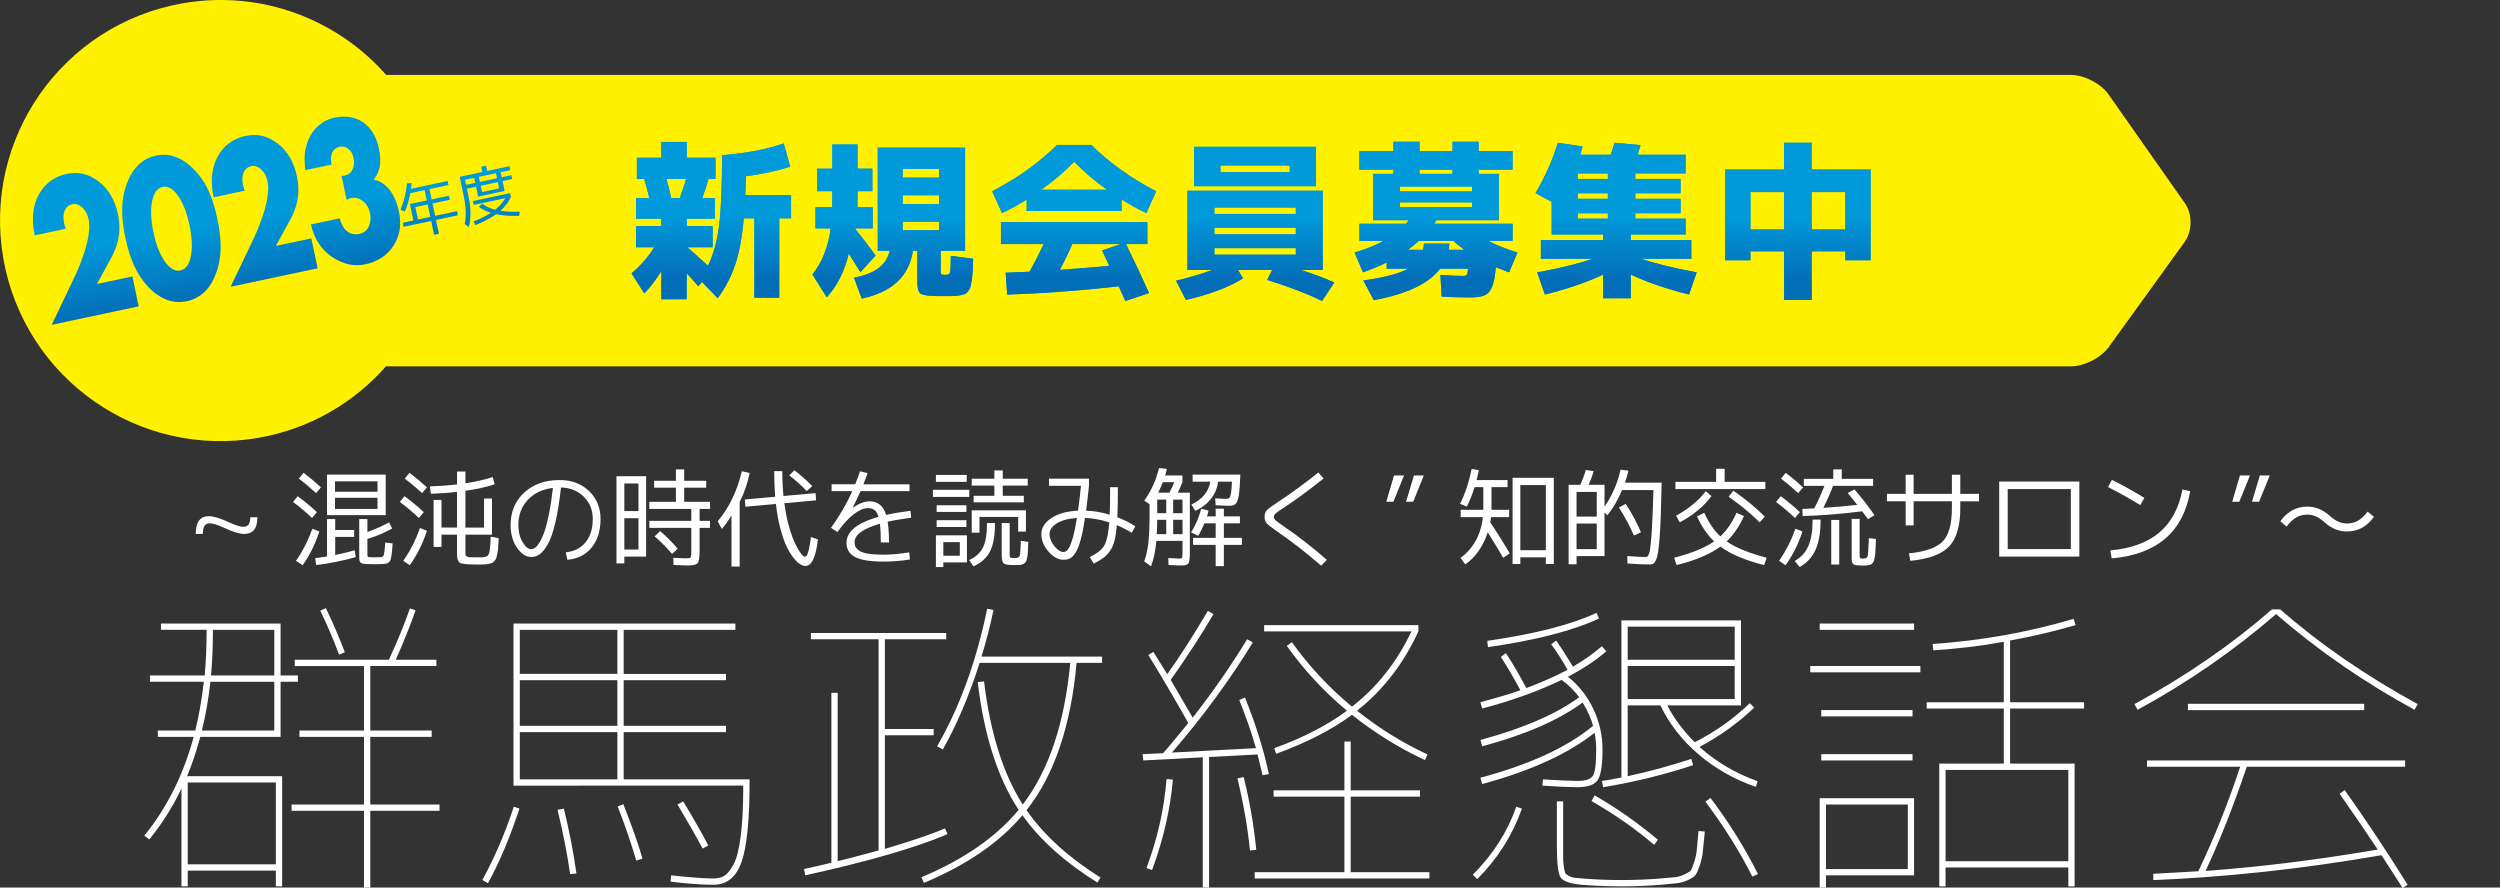 <?xml version="1.0" encoding="utf-8"?>
<!-- Generator: Adobe Illustrator 15.1.0, SVG Export Plug-In . SVG Version: 6.00 Build 0)  -->
<!DOCTYPE svg PUBLIC "-//W3C//DTD SVG 1.1//EN" "http://www.w3.org/Graphics/SVG/1.1/DTD/svg11.dtd">
<svg version="1.1" id="レイヤー_1" xmlns="http://www.w3.org/2000/svg" xmlns:xlink="http://www.w3.org/1999/xlink" x="0px"
	 y="0px" width="600px" height="213px" viewBox="0 0 600 213" enable-background="new 0 0 600 213" xml:space="preserve">
<rect x="0" y="0" width="600" height="213" fill="#333333" stroke="none"/>
<path fill="#FFF100" d="M524.401,48.799L506.02,22.625c-1.791-2.552-5.809-4.64-8.928-4.64H92.689
	C80.893,4.594,62.605-2.513,43.745,0.813C14.959,5.89-4.263,33.34,0.812,62.128c5.076,28.786,32.528,48.011,61.314,42.934
	c12.306-2.17,22.854-8.438,30.514-17.143h404.452c3.119,0,7.164-2.068,8.987-4.597l18.261-25.288
	C526.166,55.507,526.194,51.351,524.401,48.799z"/>
<g>
	<g>
		<g>
			<path fill="#FFFFFF" d="M45.056,208.948v3.776h-1.511v-23.492c-2.016,4.281-4.583,8.359-7.705,12.236l-1.208-0.906
				c5.438-6.696,9.392-14.604,11.859-23.72H37.88v-1.511h8.989c0.905-3.675,1.586-7.578,2.04-11.708H35.991v-1.511h13.144
				c0.302-3.475,0.453-7.127,0.453-10.953H38.635v-1.512H67.34v12.465h4.155v1.511H67.34v13.219H48.077
				c-1.009,3.677-2.065,6.825-3.173,9.442h22.812v26.438h-1.511v-3.775L45.056,208.948L45.056,208.948z M66.207,207.438v-19.641
				H45.056v19.641H66.207z M48.455,175.333h17.374v-11.708H50.495C50.041,167.755,49.361,171.658,48.455,175.333z M65.829,151.161
				h-14.73c0,3.827-0.15,7.479-0.453,10.953h15.184V151.161z M105.486,193.085v1.511H88.868v18.885h-1.512v-18.885H69.983v-1.511
				h17.374v-16.241H71.872v-1.511h15.484v-15.485H70.739v-1.511h22.587c2.014-4.33,3.701-8.435,5.061-12.312l1.36,0.453
				c-1.36,3.828-2.946,7.779-4.76,11.858h9.744v1.511H88.868v15.485h14.729v1.511H88.868v16.241H105.486z M76.857,146.553
				l1.36-0.604c1.812,3.826,3.324,7.353,4.532,10.574l-1.36,0.604C79.929,153.251,78.418,149.727,76.857,146.553z"/>
			<path fill="#FFFFFF" d="M115.76,211.214c2.971-5.438,5.488-11.305,7.554-17.601l1.36,0.453
				c-2.266,6.85-4.785,12.816-7.554,17.902L115.76,211.214z M123.238,188.553V149.65h53.256v1.511h-26.816v10.575h24.55v1.511
				h-24.55V174.2h24.55v1.511h-24.55v11.331h30.216v0.755c0,9.064-0.642,15.423-1.926,19.074c-1.284,3.65-3.539,5.477-6.761,5.477
				c-2.821,0-6.245-0.253-10.273-0.756l0.151-1.511c4.632,0.503,8.007,0.756,10.122,0.756c1.058,0,1.938-0.215,2.644-0.644
				c0.705-0.428,1.437-1.334,2.191-2.719s1.333-3.664,1.736-6.836c0.402-3.174,0.604-7.201,0.604-12.087L123.238,188.553
				L123.238,188.553z M148.166,161.736v-10.575h-23.417v10.575H148.166z M148.166,163.247h-23.417V174.2h23.417V163.247z
				 M148.166,175.711h-23.417v11.331h23.417V175.711z M133.813,194.369l1.512-0.303c1.309,5.339,2.315,10.525,3.021,15.562
				l-1.511,0.151C136.129,204.895,135.123,199.758,133.813,194.369z M148.241,193.538l1.359-0.528
				c2.064,5.237,3.601,9.594,4.608,13.067l-1.512,0.454C151.438,202.251,149.953,197.919,148.241,193.538z M162.594,193.085
				l1.359-0.756c2.366,3.879,4.381,7.403,6.043,10.576l-1.36,0.755C166.874,200.389,164.86,196.861,162.594,193.085z"/>
			<path fill="#FFFFFF" d="M227.104,153.427h-14.729v21.529h11.708v1.511h-11.708v27.27c6.294-1.862,11.104-3.5,14.428-4.909
				l0.604,1.358c-7.504,3.225-18.885,6.522-34.144,9.896l-0.302-1.512c0.453-0.102,1.46-0.327,3.021-0.68
				c1.562-0.354,2.744-0.629,3.55-0.83V166.27h1.512v40.412c1.511-0.352,4.784-1.207,9.819-2.567v-50.688h-16.24v-1.511h32.48v1.511
				H227.104z M234.657,163.7l1.511-0.15c1.511,12.388,4.607,22.233,9.292,29.535c6.244-8.158,10.046-19.489,11.406-33.992H235.11
				c-2.519,7.906-5.464,14.831-8.838,20.772l-1.358-0.756c5.438-9.467,9.441-20.471,12.01-33.01l1.511,0.303
				c-0.706,3.475-1.662,7.201-2.87,11.18h28.932v1.511h-6.119c-1.36,15.158-5.363,26.942-12.011,35.353
				c4.129,5.943,10.047,11.33,17.751,16.166l-0.756,1.207c-7.855-4.935-13.85-10.321-17.978-16.164
				c-5.439,6.496-13.321,11.908-23.645,16.24l-0.604-1.359c10.123-4.23,17.903-9.618,23.342-16.165
				C239.441,186.715,236.168,176.492,234.657,163.7z"/>
			<path fill="#FFFFFF" d="M297.43,168.006l1.36-0.604c2.517,6.193,4.431,12.312,5.74,18.355l-1.511,0.303
				c-0.653-2.668-1.058-4.33-1.209-4.985l-11.632,0.604v31.801h-1.511v-31.727l-14.277,0.756l-0.151-1.511l4.91-0.228
				c1.007-1.106,3.021-3.523,6.043-7.252c-3.676-6.496-6.874-11.936-9.593-16.315l1.208-0.755c0.201,0.353,0.529,0.881,0.982,1.586
				c0.454,0.706,0.869,1.373,1.247,2.002c0.378,0.63,0.742,1.222,1.095,1.773c2.871-3.978,6.119-9.037,9.745-15.183l1.359,0.755
				c-2.972,5.087-6.396,10.35-10.272,15.788c3.122,5.338,4.884,8.358,5.288,9.063c4.732-6.043,9.089-12.312,13.067-18.81
				l1.359,0.757c-5.59,9.114-12.061,17.928-19.413,26.438l20.169-1.059C300.376,175.889,299.041,172.036,297.43,168.006z
				 M275.146,208.344c2.618-6.949,4.23-14.074,4.834-21.377l1.512,0.15c-0.604,7.051-2.267,14.277-4.985,21.68L275.146,208.344z
				 M296.977,186.814l1.511-0.303c1.409,5.641,2.417,11.457,3.021,17.45l-1.511,0.149
				C299.443,198.625,298.437,192.857,296.977,186.814z M324.17,209.326h18.885v1.511h-41.924v-1.511h21.528v-18.131h-16.995v-1.51
				h16.995v-11.709h1.511v11.709h16.618v1.51H324.17V209.326z M308.836,155.014l1.209-0.906c4.129,5.791,8.938,10.953,14.428,15.485
				c5.992-4.633,10.751-10.651,14.277-18.054h-35.354v-1.512h37.014v1.512c-3.524,7.705-8.436,14.05-14.729,19.035
				c5.236,4.181,10.877,7.681,16.92,10.5l-0.604,1.359c-6.246-2.92-12.087-6.547-17.525-10.877
				c-4.734,3.524-10.803,6.646-18.205,9.365l-0.453-1.359c6.848-2.467,12.664-5.463,17.449-8.988
				C317.724,165.941,312.914,160.755,308.836,155.014z"/>
			<path fill="#FFFFFF" d="M353.48,209.93c4.834-4.834,8.309-10.271,10.424-16.315l1.359,0.454
				c-2.267,6.396-5.842,12.035-10.728,16.92L353.48,209.93z M372.288,154.636l1.209-0.905c1.058,1.511,2.392,3.601,4.004,6.27
				c2.617-1.511,4.935-3.146,6.949-4.91l1.058,1.209c-2.316,2.065-5.39,4.104-9.215,6.118c2.567,2.015,4.594,4.569,6.079,7.667
				c1.484,3.098,2.229,6.357,2.229,9.782c0,3.626-0.365,6.044-1.096,7.252c-0.73,1.209-2.379,1.813-4.947,1.813
				c-1.662,0-4.457-0.125-8.385-0.379l0.149-1.511c3.93,0.252,6.673,0.378,8.234,0.378c1.913,0,3.146-0.391,3.701-1.171
				c0.554-0.78,0.831-2.908,0.831-6.384c0-1.258-0.126-2.594-0.378-4.004c-6.346,5.037-15.334,9.141-26.968,12.312l-0.453-1.511
				c11.834-3.173,20.85-7.327,27.044-12.464c-0.453-1.711-1.285-3.575-2.493-5.59c-5.741,4.229-13.774,7.73-24.098,10.5
				l-0.453-1.512c10.373-2.818,18.28-6.244,23.72-10.272c-1.261-1.662-2.67-3.046-4.23-4.154c-5.338,2.619-11.684,4.91-19.035,6.874
				l-0.452-1.511c4.129-1.107,7.326-2.064,9.594-2.871c-1.613-3.021-3.174-5.688-4.685-8.007l1.209-0.906
				c1.511,2.266,3.146,5.061,4.909,8.385c3.878-1.46,7.177-2.92,9.896-4.381C374.906,158.438,373.598,156.398,372.288,154.636z
				 M356.954,153.805c11.481-1.662,20.219-3.9,26.211-6.723l0.605,1.359c-6.246,2.922-15.135,5.213-26.666,6.873L356.954,153.805z
				 M373.648,192.329h1.511v10.576c0,1.562,0,2.644,0,3.247c0,0.604,0.063,1.285,0.188,2.039c0.125,0.757,0.239,1.222,0.34,1.397
				c0.102,0.177,0.391,0.39,0.869,0.644c0.479,0.25,0.894,0.39,1.246,0.414c0.352,0.025,1.008,0.088,1.965,0.189
				c3.021,0.251,6.143,0.377,9.367,0.377c3.121,0,6.243-0.126,9.365-0.377c1.661-0.15,2.819-0.253,3.476-0.303
				c0.653-0.051,1.396-0.266,2.229-0.643c0.831-0.377,1.348-0.692,1.549-0.943c0.2-0.254,0.479-0.92,0.832-2.002
				c0.352-1.082,0.565-2.064,0.642-2.946c0.075-0.88,0.214-2.404,0.415-4.569l1.512,0.15c-0.203,2.217-0.367,3.865-0.492,4.947
				c-0.125,1.084-0.377,2.18-0.755,3.287c-0.378,1.105-0.718,1.851-1.02,2.228c-0.302,0.378-0.896,0.769-1.775,1.171
				c-0.882,0.402-1.751,0.654-2.605,0.756c-0.856,0.102-2.142,0.227-3.853,0.379c-3.173,0.25-6.346,0.377-9.518,0.377
				c-3.226,0-6.396-0.127-9.52-0.377c-2.82-0.254-4.521-0.857-5.099-1.813c-0.58-0.957-0.869-3.499-0.869-7.629V192.329z
				 M381.957,192.254l0.756-1.359c5.338,3.072,10.397,6.623,15.184,10.65l-0.906,1.209
				C392.508,198.928,387.496,195.427,381.957,192.254z M407.866,179.262c3.979,3.576,8.638,6.32,13.976,8.233l-0.453,1.358
				c-5.188-1.812-9.771-4.418-13.748-7.817c-3.979-3.397-7.025-7.313-9.14-11.746h-7.856v16.996
				c5.137-1.106,10.223-2.492,15.26-4.154l0.453,1.511c-7.052,2.317-14.252,4.08-21.604,5.289l-0.303-1.512
				c1.208-0.15,2.77-0.428,4.685-0.831v-37.694h28.704v20.396h-17.678c1.562,3.072,3.752,6.02,6.572,8.838
				c4.885-2.467,9.291-5.59,13.219-9.365l1.06,1.057C417.184,173.496,412.803,176.645,407.866,179.262z M390.645,158.337h25.684
				v-7.932h-25.684V158.337z M416.327,167.779v-7.932h-25.684v7.932H416.327z M409.303,192.405l1.209-0.906
				c4.48,5.942,8.283,12.036,11.406,18.28l-1.359,0.604C417.586,204.441,413.835,198.448,409.303,192.405z"/>
			<path fill="#FFFFFF" d="M434.456,161.357v-1.51h26.438v1.51H434.456z M436.723,151.161v-1.511h22.662v1.511H436.723z
				 M438.234,210.081v3.776h-1.512v-22.283h22.662v18.507H438.234z M437.102,171.936v-1.512h21.906v1.512H437.102z M437.102,182.51
				v-1.511h21.906v1.511H437.102z M438.234,208.57h19.64v-15.485h-19.64V208.57z M497.684,148.518l0.453,1.512
				c-5.037,1.461-10.273,2.693-15.713,3.701v14.806h17.752v1.511h-17.752v13.219h15.485v29.461h-1.512v-4.533h-29.46v4.533h-1.511
				v-29.461h15.485v-13.219h-18.508v-1.511h18.508v-14.504c-5.541,1.008-11.181,1.688-16.922,2.04l-0.149-1.512
				C475.523,153.755,486.805,151.74,497.684,148.518z M496.398,206.682v-21.906h-29.46v21.906H496.398z"/>
			<path fill="#FFFFFF" d="M547.236,146.251c9.567,8.36,20.571,15.938,33.01,22.737l-0.755,1.359
				c-12.036-6.547-23.113-14.201-33.236-22.965c-10.122,8.764-21.201,16.418-33.236,22.965l-0.756-1.359
				c12.438-6.799,23.44-14.377,33.01-22.737H547.236z M561.513,190.518l1.209-0.906c5.187,7.303,10.222,14.881,15.106,22.736
				l-1.208,0.756c-0.604-0.957-2.293-3.576-5.062-7.855c-18.885,3.271-37.141,5.262-54.766,5.967v-1.511
				c2.164-0.103,5.767-0.302,10.802-0.604c3.776-7.904,7.126-16.265,10.047-25.078h-22.359v-1.511h61.941v1.511h-37.996
				c-3.223,9.519-6.521,17.854-9.896,25.004c13.144-0.957,26.916-2.67,41.319-5.137
				C568.186,200.161,565.139,195.704,561.513,190.518z M525.104,170.424v-1.511h42.301v1.511H525.104z"/>
		</g>
	</g>
</g>
<g>
	<g>
		<path fill="#FFFFFF" d="M53.891,126.717c-1.616-0.749-2.79-1.123-3.521-1.123c-0.579,0-1.004,0.195-1.276,0.586
			c-0.272,0.394-0.408,1.047-0.408,1.965h-1.709c0-2.84,1.046-4.26,3.139-4.26c1.122,0,2.703,0.477,4.744,1.428
			c1.616,0.75,2.79,1.123,3.521,1.123c0.578,0,1.003-0.183,1.274-0.549c0.272-0.365,0.408-0.947,0.408-1.748h1.709
			c0,2.672-1.046,4.006-3.138,4.006C57.514,128.145,55.932,127.669,53.891,126.717z"/>
		<path fill="#FFFFFF" d="M74.887,124.318c-1.378-1.327-2.9-2.611-4.567-3.854l1.123-1.378c1.804,1.345,3.343,2.619,4.618,3.827
			L74.887,124.318z M76.647,127.559c-1.004,3.045-2.339,5.74-4.005,8.086l-1.606-1.045c1.633-2.348,2.941-4.916,3.929-7.705
			L76.647,127.559z M71.724,114.854l1.148-1.377c1.463,1.104,2.849,2.271,4.158,3.494l-1.174,1.377
			C74.581,117.158,73.203,115.992,71.724,114.854z M75.882,135.619l-0.23-1.658c1.26-0.17,2.203-0.306,2.832-0.408v-8.979h1.964
			v2.628h4.541v1.657h-4.541v4.338c1.311-0.256,2.866-0.631,4.669-1.122l0.255,1.633C82.158,134.607,78.995,135.246,75.882,135.619z
			 M80.397,123.629h-1.913v-9.72h14.083v9.72H80.397z M80.397,118.018h10.205v-2.5H80.397V118.018z M80.397,119.471v2.68h10.205
			v-2.68H80.397z M89.888,135.416c-0.51,0-1.14-0.018-1.888-0.051c-0.782-0.035-1.275-0.15-1.479-0.346
			c-0.204-0.196-0.306-0.634-0.306-1.312v-9.134h1.964v3.087c1.718-0.578,3.453-1.344,5.205-2.297l0.74,1.479
			c-2.041,1.105-4.022,1.939-5.944,2.5v3.648c0,0.34,0.025,0.545,0.077,0.612c0.051,0.066,0.229,0.109,0.536,0.127
			c0.237,0.018,0.621,0.025,1.147,0.025c0.527,0,0.928-0.009,1.199-0.025c0.477-0.018,0.765-0.119,0.867-0.307
			c0.17-0.238,0.314-1.25,0.434-3.035c0-0.035,0-0.094,0-0.18l1.786,0.204c-0.051,0.868-0.098,1.515-0.14,1.938
			c-0.043,0.426-0.106,0.858-0.191,1.301c-0.085,0.443-0.166,0.74-0.243,0.895c-0.075,0.152-0.213,0.307-0.407,0.459
			c-0.195,0.152-0.396,0.246-0.6,0.28s-0.502,0.06-0.893,0.077C90.9,135.398,90.279,135.416,89.888,135.416z"/>
		<path fill="#FFFFFF" d="M100.526,124.318c-1.377-1.327-2.899-2.611-4.565-3.854l1.123-1.378c1.802,1.345,3.342,2.619,4.618,3.827
			L100.526,124.318z M102.465,127.404c-1.004,3.062-2.373,5.809-4.107,8.24l-1.582-1.045c1.649-2.33,2.985-4.959,4.005-7.884
			L102.465,127.404z M97.133,114.854l1.147-1.377c1.548,1.172,2.942,2.338,4.185,3.494l-1.173,1.377
			C100.101,117.227,98.715,116.061,97.133,114.854z M117.772,128.809l1.914,0.356c-0.051,0.868-0.089,1.544-0.115,2.028
			c-0.024,0.483-0.085,0.986-0.178,1.506c-0.094,0.519-0.179,0.9-0.255,1.146c-0.077,0.246-0.221,0.497-0.434,0.754
			c-0.213,0.254-0.413,0.42-0.601,0.496c-0.188,0.077-0.479,0.157-0.88,0.242c-0.399,0.085-0.787,0.133-1.161,0.141
			c-0.374,0.01-0.893,0.014-1.556,0.014c-0.953,0-1.684-0.018-2.194-0.051c-0.51-0.035-0.97-0.094-1.378-0.18
			c-0.408-0.085-0.685-0.234-0.829-0.445c-0.145-0.213-0.251-0.459-0.318-0.74c-0.068-0.281-0.103-0.686-0.103-1.212v-4.541h-3.725
			v2.935h-1.889V119.98h1.889v6.634h3.725v-8.572c-1.956,0.238-4.048,0.392-6.275,0.46l-0.229-1.762
			c2.398-0.084,4.566-0.246,6.505-0.484v-3.086h2.017v2.807c2.482-0.375,4.668-0.867,6.557-1.479l0.459,1.733
			c-2.007,0.664-4.346,1.184-7.016,1.558v8.827h4.464v-6.965h1.914v8.674h-6.378v4.285c0,0.308,0.013,0.521,0.037,0.639
			c0.025,0.119,0.149,0.229,0.37,0.331c0.222,0.103,0.511,0.157,0.867,0.166c0.357,0.01,0.953,0.014,1.786,0.014
			c0.425,0,0.731,0,0.918,0c0.188,0,0.412-0.034,0.676-0.103c0.265-0.067,0.438-0.118,0.523-0.153
			c0.085-0.033,0.195-0.166,0.332-0.396c0.136-0.229,0.217-0.412,0.243-0.549c0.025-0.137,0.067-0.441,0.127-0.918
			s0.098-0.877,0.114-1.199C117.712,130.117,117.738,129.573,117.772,128.809z"/>
		<path fill="#FFFFFF" d="M135.784,132.559c2.041-0.221,3.631-1.028,4.771-2.424c1.14-1.395,1.709-3.248,1.709-5.562
			c0-2.159-0.714-3.946-2.143-5.357c-1.43-1.411-3.258-2.151-5.485-2.22c-0.357,3.3-0.804,6.089-1.339,8.367
			c-0.536,2.279-1.127,4.002-1.773,5.167c-0.646,1.165-1.292,1.98-1.938,2.448c-0.647,0.469-1.354,0.701-2.118,0.701
			c-1.225,0-2.352-0.738-3.38-2.22c-1.029-1.479-1.543-3.291-1.543-5.435c0-3.196,1.093-5.799,3.277-7.807
			c2.186-2.007,5.03-3.01,8.534-3.01c2.823,0,5.157,0.879,7.003,2.641c1.846,1.76,2.769,4,2.769,6.723
			c0,2.822-0.714,5.105-2.144,6.85c-1.429,1.744-3.367,2.719-5.815,2.921L135.784,132.559z M132.697,117.098
			c-2.518,0.308-4.527,1.269-6.033,2.883c-1.505,1.617-2.259,3.633-2.259,6.047c0,1.6,0.341,2.959,1.021,4.082
			c0.68,1.123,1.36,1.685,2.041,1.685c0.306,0,0.625-0.114,0.957-0.344s0.702-0.677,1.11-1.341c0.407-0.663,0.791-1.514,1.147-2.551
			c0.357-1.037,0.718-2.457,1.084-4.262C132.131,121.495,132.441,119.428,132.697,117.098z"/>
		<path fill="#FFFFFF" d="M149.84,133.578v1.633h-1.888v-20.919h7.117v19.286H149.84z M149.84,122.66h3.393v-6.633h-3.393V122.66z
			 M149.84,124.369v7.525h3.393v-7.525H149.84z M170.403,122.148h-2.5v2.857h2.5v1.684h-2.5v5.612c0,1.548-0.161,2.505-0.484,2.871
			c-0.323,0.365-1.165,0.548-2.525,0.548c-0.494,0-1.573-0.041-3.24-0.128l-0.075-1.709c1.563,0.085,2.567,0.127,3.01,0.127
			c0.663,0,1.05-0.071,1.161-0.217c0.109-0.144,0.166-0.625,0.166-1.44v-5.664h-10.077v-1.684h10.077v-2.857h-10.077v-1.709h6.378
			v-3.394h-5.23v-1.657h5.23v-2.729h1.99v2.729h5.28v1.657h-5.28v3.394h6.199v1.709H170.403z M157.111,128.73l1.302-1.274
			c1.563,1.327,2.976,2.737,4.234,4.235l-1.352,1.25C159.918,131.325,158.523,129.922,157.111,128.73z"/>
		<path fill="#FFFFFF" d="M177.521,120.439v15.537h-1.965V123.68c-0.765,1.275-1.53,2.365-2.296,3.266l-1.021-1.811
			c2.789-3.352,4.721-7.365,5.792-12.042l1.889,0.435C179.375,116.129,178.575,118.434,177.521,120.439z M185.812,113.066h1.939
			c0,2.076,0.093,4.065,0.281,5.971l7.704-0.689l0.127,1.735l-7.628,0.688c0.222,1.668,0.52,3.235,0.894,4.707
			s0.752,2.688,1.135,3.647c0.382,0.961,0.773,1.79,1.173,2.487s0.744,1.203,1.033,1.519c0.289,0.313,0.519,0.472,0.689,0.472
			c0.203,0,0.378-0.123,0.522-0.369s0.297-0.724,0.459-1.43c0.162-0.705,0.328-1.679,0.498-2.921l1.658,0.586
			c-0.477,4.236-1.479,6.354-3.01,6.354c-0.408,0-0.859-0.158-1.353-0.473c-0.494-0.314-1.029-0.852-1.606-1.607
			c-0.578-0.756-1.123-1.684-1.634-2.78c-0.51-1.096-0.99-2.513-1.44-4.247c-0.451-1.734-0.795-3.656-1.033-5.767l-7.322,0.663
			l-0.127-1.734l7.271-0.663C185.889,117.345,185.812,115.295,185.812,113.066z M189.409,114.088l1.25-1.225
			c1.599,1.242,3.026,2.509,4.285,3.801l-1.326,1.174C192.207,116.393,190.804,115.143,189.409,114.088z"/>
		<path fill="#FFFFFF" d="M218.391,134.268c-2.023,0.34-4.158,0.51-6.403,0.51c-3.112,0-5.361-0.36-6.747-1.084
			c-1.387-0.723-2.079-1.865-2.079-3.432c0-2.703,2.56-4.779,7.679-6.225c-0.239-0.781-0.558-1.326-0.957-1.633
			c-0.4-0.307-0.915-0.459-1.543-0.459c-1.021,0-2.173,0.494-3.457,1.479c-1.285,0.987-2.581,2.407-3.891,4.262l-1.557-0.996
			c2.092-2.907,3.801-5.851,5.127-8.826h-4.975v-1.633h5.664c0.391-0.953,0.773-1.99,1.147-3.112l1.837,0.434
			c-0.34,0.901-0.68,1.796-1.021,2.679h11.072v1.634h-11.762c-0.562,1.274-1.183,2.594-1.862,3.954l0.025,0.025
			c1.479-1.021,2.807-1.531,3.979-1.531c2.007,0,3.342,1.09,4.005,3.267c1.718-0.392,3.665-0.724,5.842-0.995l0.179,1.658
			c-2.312,0.306-4.2,0.63-5.664,0.97c0.222,1.274,0.332,2.935,0.332,4.976H211.4c0-1.838-0.077-3.334-0.229-4.49
			c-4.048,1.174-6.072,2.645-6.072,4.414c0,0.459,0.085,0.851,0.255,1.174c0.17,0.322,0.485,0.633,0.944,0.931
			s1.165,0.522,2.118,0.677c0.952,0.152,2.143,0.229,3.571,0.229c1.889,0,3.963-0.187,6.226-0.562L218.391,134.268z"/>
		<path fill="#FFFFFF" d="M223.901,119.268v-1.711h8.726v1.711H223.901z M224.615,115.645v-1.658h7.397v1.658H224.615z
			 M226.401,134.982v1.121h-1.785v-7.627h7.449v6.506H226.401z M224.794,122.863v-1.607h7.144v1.607H224.794z M224.794,126.486
			v-1.633h7.144v1.633H224.794z M226.401,133.375h3.954v-3.266h-3.954V133.375z M236.887,125.543h1.913
			c0,2.993-0.404,5.268-1.211,6.824c-0.809,1.557-2.13,2.742-3.967,3.559l-1.021-1.531c1.547-0.696,2.649-1.69,3.304-2.983
			C236.56,130.118,236.887,128.162,236.887,125.543z M246.658,114.904v1.633h-5.996v2.449h5.052v1.582h-12.042v-1.582h4.975v-2.449
			h-5.434v-1.633h5.434v-2.016h2.016v2.016H246.658z M246.224,122.48v5.104h-1.863v-3.521h-9.285v3.775h-1.862v-5.357H246.224
			L246.224,122.48z M240.407,125.543h1.913v7.5c0,0.441,0.056,0.701,0.166,0.777s0.489,0.115,1.136,0.115
			c0.611,0,0.981-0.183,1.109-0.55c0.127-0.364,0.218-1.56,0.269-3.584l1.786,0.257c-0.034,1.004-0.064,1.76-0.09,2.27
			c-0.024,0.511-0.085,1.013-0.179,1.506s-0.195,0.829-0.306,1.008c-0.111,0.178-0.307,0.344-0.586,0.497
			c-0.281,0.153-0.566,0.238-0.855,0.255c-0.289,0.018-0.714,0.025-1.274,0.025c-1.412,0-2.279-0.127-2.603-0.383
			c-0.323-0.254-0.484-0.961-0.484-2.117v-7.576H240.407z"/>
		<path fill="#FFFFFF" d="M255.229,134.344c-1.225,0-2.415-0.65-3.571-1.951c-1.157-1.301-1.735-2.717-1.735-4.248
			c0-1.444,0.795-2.707,2.386-3.787c1.59-1.08,3.729-1.681,6.416-1.799c0.306-2.279,0.544-4.27,0.714-5.971h-7.679v-1.709h9.593
			v1.709c-0.222,2.16-0.451,4.15-0.688,5.971c1.888,0.067,3.775,0.392,5.664,0.969c0.067-1.582,0.102-3.783,0.102-6.606h1.862
			c0,3.181-0.042,5.587-0.127,7.22c1.462,0.545,2.898,1.268,4.312,2.17l-0.868,1.556c-1.123-0.697-2.312-1.31-3.57-1.837
			c-0.12,1.496-0.303,2.734-0.55,3.712s-0.611,1.808-1.097,2.487c-0.485,0.681-1.008,1.229-1.569,1.646
			c-0.561,0.417-1.335,0.88-2.32,1.392l-0.971-1.582c0.697-0.356,1.25-0.668,1.658-0.932s0.812-0.6,1.212-1.008
			s0.706-0.889,0.918-1.441s0.396-1.229,0.548-2.027c0.153-0.801,0.272-1.77,0.357-2.909c-2.007-0.646-3.946-1.002-5.817-1.07
			c-0.322,2.108-0.667,3.835-1.032,5.179c-0.366,1.344-0.766,2.368-1.199,3.073c-0.435,0.707-0.876,1.185-1.327,1.431
			C256.398,134.221,255.858,134.344,255.229,134.344z M258.47,124.318c-2.041,0.119-3.648,0.549-4.822,1.287
			c-1.174,0.739-1.761,1.586-1.761,2.539c0,0.985,0.383,1.955,1.148,2.907c0.765,0.953,1.495,1.431,2.193,1.431
			c0.408,0,0.778-0.219,1.11-0.651s0.685-1.271,1.059-2.513C257.772,128.077,258.129,126.41,258.47,124.318z"/>
		<path fill="#FFFFFF" d="M283.803,132.559v-2.756h-6.276c-0.221,2.416-0.646,4.447-1.275,6.098l-1.658-1.174
			c0.459-1.188,0.791-2.604,0.995-4.248c0.204-1.641,0.306-4.119,0.306-7.436v-2.041l-1.275-0.842
			c1.649-2.297,2.832-4.907,3.546-7.832l1.888,0.203c-0.204,0.816-0.34,1.344-0.408,1.582h4.133v1.607
			c-0.341,0.866-0.706,1.709-1.097,2.524h2.883v14.235c0,1.463-0.11,2.367-0.332,2.718c-0.221,0.348-0.773,0.522-1.657,0.522
			c-0.767,0-1.812-0.043-3.139-0.129l-0.051-1.658c1.445,0.086,2.279,0.129,2.5,0.129c0.459,0,0.727-0.063,0.804-0.191
			C283.764,133.744,283.803,133.307,283.803,132.559z M277.731,124.752c0,0.9-0.034,2.049-0.102,3.443h2.271v-3.443H277.731z
			 M277.731,123.17h2.168v-3.266h-2.168V123.17z M280.665,118.246c0.526-1.055,0.918-1.896,1.174-2.525h-2.755
			c-0.307,0.799-0.682,1.641-1.123,2.525H280.665z M281.558,123.17h2.245v-3.266h-2.245V123.17z M281.558,124.752v3.443h2.245
			v-3.443H281.558z M293.727,129.089h4.337v1.685h-4.337v5.103h-1.964v-5.103h-5.434v-1.685h5.434v-3.495h-2.704
			c-0.477,1.156-0.97,2.16-1.479,3.01l-1.709-0.815c1.104-1.819,1.913-3.715,2.423-5.688l1.761,0.459
			c-0.035,0.104-0.073,0.248-0.115,0.435c-0.042,0.188-0.085,0.356-0.127,0.511c-0.042,0.152-0.089,0.297-0.14,0.434h2.092v-1.862
			h1.964v1.862h3.854v1.658h-3.854v3.493H293.727z M290.487,115.593h-4.261v-1.684h11.455c-0.085,2.278-0.204,3.916-0.356,4.911
			c-0.153,0.994-0.388,1.671-0.702,2.027s-0.829,0.536-1.543,0.536c-0.901,0-2.008-0.043-3.316-0.129l-0.127-1.657
			c1.071,0.086,1.956,0.127,2.653,0.127c0.34,0,0.591-0.08,0.752-0.242c0.162-0.16,0.293-0.53,0.396-1.109
			c0.103-0.577,0.18-1.504,0.229-2.78h-3.316c-0.204,1.548-0.778,2.927-1.722,4.134c-0.944,1.207-2.198,2.168-3.763,2.883
			l-0.944-1.506C288.539,119.861,290.062,118.025,290.487,115.593z"/>
		<path fill="#FFFFFF" d="M317.656,114.828c-3.469,2.789-6.676,5.145-9.617,7.066c-1.021,0.662-1.662,1.117-1.926,1.364
			c-0.265,0.246-0.396,0.515-0.396,0.804c0,0.271,0.119,0.522,0.357,0.752c0.237,0.23,0.798,0.65,1.684,1.264
			c3.555,2.416,7.118,5.18,10.688,8.291l-1.377,1.378c-3.504-3.026-6.99-5.739-10.461-8.138c-1.359-0.937-2.219-1.6-2.575-1.99
			c-0.357-0.391-0.535-0.91-0.535-1.557c0-0.681,0.187-1.221,0.561-1.619c0.374-0.4,1.293-1.076,2.756-2.029
			c3.18-2.107,6.378-4.447,9.592-7.016L317.656,114.828z"/>
		<path fill="#FFFFFF" d="M334.418,120.414h-1.709l1.86-6.301h2.398L334.418,120.414z M339.162,120.414h-1.71l1.89-6.301h2.373
			L339.162,120.414z"/>
		<path fill="#FFFFFF" d="M350.566,124.113v-1.76H356v-0.025v-5.408h-2.093c-0.545,1.734-1.174,3.291-1.888,4.668l-1.606-0.663
			c1.207-2.381,2.135-5.17,2.78-8.368l1.735,0.281c-0.138,0.73-0.315,1.521-0.537,2.373h7.425v1.709h-3.853v5.408v0.025h4.233v1.76
			h-4.336c-0.067,0.527-0.128,0.943-0.18,1.25c1.719,2.586,3.273,5.068,4.67,7.449l-1.582,1.071
			c-1.141-1.973-2.373-4.014-3.699-6.123c-0.545,1.65-1.285,3.146-2.22,4.49c-0.937,1.344-1.999,2.406-3.188,3.188l-1.147-1.557
			c1.496-1.037,2.713-2.402,3.647-4.095c0.936-1.692,1.515-3.584,1.734-5.677h-5.331V124.113z M372.914,114.674v20.691h-1.912
			v-1.607h-6.123v1.607h-1.863v-20.691H372.914z M364.879,132.048h6.123v-15.639h-6.123V132.048z"/>
		<path fill="#FFFFFF" d="M395.85,135.467c-1.396,0-3.146-0.076-5.256-0.23l-0.051-1.784c2.023,0.153,3.521,0.229,4.489,0.229
			c0.34,0,0.608-0.332,0.805-0.996c0.194-0.662,0.378-2.182,0.549-4.554c0.169-2.372,0.313-5.88,0.434-10.522h-7.525
			c-1.037,2.433-2.212,4.447-3.521,6.046l-0.688-0.663v10.46h-6.71v1.965h-1.913v-19.058h2.807c0.578-1.276,1.02-2.467,1.326-3.571
			l1.888,0.28c-0.323,1.121-0.723,2.22-1.198,3.291h3.802v5.203c1.803-2.532,3.087-5.483,3.852-8.853l1.889,0.255
			c-0.237,1.004-0.52,1.965-0.842,2.883h8.801c-0.067,3.131-0.136,5.745-0.203,7.846s-0.161,3.898-0.28,5.396
			s-0.242,2.653-0.369,3.471c-0.129,0.815-0.303,1.448-0.523,1.899c-0.221,0.45-0.442,0.729-0.664,0.842
			C396.521,135.411,396.224,135.467,395.85,135.467z M378.373,123.986h4.849v-5.92h-4.849V123.986z M378.373,125.645v6.148h4.849
			v-6.148H378.373z M388.527,121.818l1.633-0.895c1.431,2.16,2.654,4.438,3.675,6.837l-1.685,0.767
			C391.078,126.078,389.87,123.842,388.527,121.818z"/>
		<path fill="#FFFFFF" d="M407.279,123.936l1.734-0.867c1.104,2.414,2.397,4.304,3.878,5.664c1.479-1.36,2.771-3.25,3.878-5.664
			l1.785,0.791c-1.122,2.482-2.508,4.507-4.158,6.072c2.126,1.496,5.324,2.805,9.593,3.928l-0.587,1.761
			c-4.541-1.14-8.045-2.618-10.511-4.438c-2.466,1.82-5.97,3.301-10.511,4.438l-0.587-1.761c4.269-1.123,7.466-2.432,9.593-3.928
			C409.771,128.383,408.401,126.385,407.279,123.936z M402.1,115.645h9.771v-3.139h2.041v3.139h9.771v1.734H402.1V115.645z
			 M402.254,123.782c3.01-1.667,5.391-3.632,7.143-5.894l1.352,1.174c-1.784,2.433-4.319,4.532-7.602,6.301L402.254,123.782z
			 M422.33,125.363c-2.229-2.193-4.712-4.242-7.449-6.147l1.123-1.454c2.856,1.973,5.375,4.049,7.552,6.225L422.33,125.363z"/>
		<path fill="#FFFFFF" d="M430.801,124.318c-1.377-1.327-2.9-2.611-4.566-3.854l1.148-1.378c1.717,1.274,3.248,2.552,4.592,3.827
			L430.801,124.318z M432.587,127.559c-0.987,3.01-2.331,5.705-4.031,8.086l-1.581-1.045c1.633-2.348,2.941-4.916,3.928-7.705
			L432.587,127.559z M427.434,114.854l1.147-1.377c1.463,1.104,2.849,2.271,4.158,3.494l-1.174,1.377
			C430.29,117.158,428.912,115.992,427.434,114.854z M435.034,124.701h1.914c0,3.027-0.407,5.445-1.225,7.258
			c-0.816,1.811-2.084,3.186-3.801,4.12l-1.199-1.454c1.496-0.816,2.59-2.012,3.277-3.584
			C434.691,129.467,435.034,127.354,435.034,124.701z M443.43,118.322l1.633-0.867c1.785,2.059,3.393,4.125,4.821,6.199
			l-1.582,0.943c-0.323-0.476-0.782-1.104-1.378-1.888c-4.949,0.629-9.711,1.013-14.286,1.147l-0.077-1.709
			c0.613-0.018,1.565-0.061,2.857-0.129c0.834-1.598,1.649-3.399,2.448-5.408h-4.948v-1.684h7.065v-2.271h2.041v2.271h7.527v1.684
			h-9.595c-0.61,1.582-1.395,3.343-2.347,5.281c2.942-0.203,5.655-0.441,8.14-0.715C445.002,120.211,444.229,119.258,443.43,118.322
			z M439.5,135.492v-10.715h1.913v10.715H439.5z M444.398,124.521h1.914v8.674c0,0.426,0.037,0.677,0.114,0.754
			c0.077,0.076,0.336,0.113,0.777,0.113c0.578,0,0.923-0.203,1.033-0.611s0.208-1.837,0.293-4.286l1.685,0.179
			c-0.018,0.731-0.033,1.293-0.052,1.684c-0.018,0.393-0.043,0.834-0.075,1.326c-0.034,0.494-0.064,0.855-0.091,1.086
			c-0.025,0.229-0.075,0.492-0.151,0.791c-0.076,0.297-0.146,0.5-0.205,0.611c-0.06,0.11-0.165,0.242-0.318,0.396
			c-0.151,0.153-0.289,0.247-0.407,0.28c-0.119,0.035-0.303,0.076-0.55,0.127c-0.246,0.053-0.477,0.078-0.688,0.078
			c-0.213,0-0.497,0-0.854,0c-1.07,0-1.744-0.1-2.016-0.295c-0.272-0.195-0.408-0.691-0.408-1.492L444.398,124.521L444.398,124.521z
			"/>
		<path fill="#FFFFFF" d="M452.868,118.527h4.489v-4.594h1.913v4.594h9.185v-4.594h2.017v4.594h4.49v1.785h-4.49v1.633
			c0,4.252-0.895,7.318-2.679,9.197c-1.786,1.879-4.892,3.03-9.312,3.457l-0.331-1.787c3.979-0.407,6.692-1.377,8.138-2.907
			c1.446-1.53,2.169-4.185,2.169-7.96v-1.633h-9.185v5.791h-1.913v-5.791h-4.489L452.868,118.527L452.868,118.527z"/>
		<path fill="#FFFFFF" d="M481.85,133.578h-2.041v-18.012h19.236v18.012H481.85z M481.85,131.768h15.154v-14.389H481.85V131.768z"/>
		<path fill="#FFFFFF" d="M505.933,116.895l0.919-1.734c2.721,1.359,5.322,2.806,7.807,4.337l-0.995,1.733
			C511.316,119.77,508.739,118.322,505.933,116.895z M525.653,117.889c-1.718,9.797-8.002,15.172-18.853,16.123l-0.308-1.912
			c4.982-0.459,8.899-1.893,11.748-4.299c2.85-2.406,4.698-5.847,5.549-10.32L525.653,117.889z"/>
		<path fill="#FFFFFF" d="M537.439,120.414h-1.709l1.862-6.301h2.397L537.439,120.414z M542.186,120.414h-1.71l1.888-6.301h2.373
			L542.186,120.414z"/>
		<path fill="#FFFFFF" d="M547.286,125.109c1.666-2.349,3.835-3.521,6.507-3.521c1.938,0,3.725,0.74,5.356,2.221
			c1.343,1.225,2.704,1.836,4.082,1.836c0.986,0,1.87-0.221,2.652-0.662c0.782-0.442,1.563-1.174,2.348-2.194l1.505,1.25
			c-1.667,2.348-3.835,3.521-6.505,3.521c-1.939,0-3.725-0.74-5.357-2.221c-1.344-1.225-2.704-1.836-4.081-1.836
			c-1.005,0-1.894,0.221-2.666,0.663c-0.774,0.442-1.562,1.183-2.36,2.22L547.286,125.109z"/>
	</g>
</g>
<g>
	<g>
		<path fill="#0099D9" d="M171.56,52.479h-6.746v1.777h6.222v5.089h-6.101c1.562,1.32,3.218,2.801,4.968,4.443
			c1.292-2.611,2.182-5.783,2.666-9.513c0.485-3.729,0.728-9.405,0.728-17.026c5.951-0.485,10.879-1.427,14.784-2.828l1.574,5.574
			c-3.178,1.024-6.719,1.792-10.624,2.303c-0.054,2.02-0.107,3.528-0.161,4.524h10.986v5.574h-2.828v19.066h-5.978V52.398h-2.545
			c-0.404,4.579-1.099,8.308-2.08,11.189c-0.983,2.882-2.377,5.547-4.181,7.998l-3.757-3.918l-0.889,1.05
			c-0.754-0.916-1.683-1.952-2.787-3.11v6.221h-6.1v-6.746c-1.267,2.046-2.625,3.823-4.08,5.332l-3.07-4.807
			c2.208-1.858,4.025-3.945,5.453-6.261h-4.363v-5.089h6.06V52.48h-6.06v-4.928h3.191c-0.377-1.535-0.782-3.07-1.212-4.604h-1.777
			v-5.09h5.857V34.06h6.1v3.797h6.907v5.09h-1.697c-0.323,1.292-0.822,2.827-1.494,4.604h3.029v4.928H171.56z M161.098,47.551h2.021
			c0.618-1.562,1.131-3.096,1.534-4.604h-4.686C160.505,44.993,160.882,46.528,161.098,47.551z"/>
		<path fill="#0099D9" d="M195.715,54.822v-5.089h3.999c0.025-0.511,0.04-1.319,0.04-2.424v-1.414h-3.635v-5.413h3.635v-5.816h6.059
			v5.816h3.556v5.413h-3.556v1.09c0,1.239-0.014,2.155-0.041,2.747h3.676v5.089h-4.281c1.992,2.478,3.647,4.646,4.968,6.503
			l-3.635,3.999c-1.616-2.585-2.545-4.066-2.788-4.443c-1.077,4.336-2.841,7.822-5.292,10.462l-3.434-5.453
			c2.369-3.016,3.823-6.706,4.362-11.068h-3.633V54.822z M227.262,71.061h-1.212h-1.171c-2.127-0.027-3.447-0.229-3.958-0.606
			c-0.512-0.377-0.769-1.307-0.769-2.787v-7.473h-1.05c-0.916,6.086-5.009,9.91-12.28,11.472l-1.857-5.009
			c2.585-0.511,4.563-1.292,5.938-2.343c1.373-1.05,2.248-2.424,2.625-4.12h-2.867V35.433h20.964v24.762h-5.857v4.483
			c0,0.62,0.021,0.978,0.062,1.071s0.182,0.155,0.424,0.182c0.054,0,0.146,0.007,0.283,0.02c0.134,0.014,0.215,0.02,0.241,0.02
			c0.055,0,0.143-0.006,0.264-0.02c0.121-0.013,0.208-0.02,0.263-0.02c0.404-0.027,0.646-0.235,0.727-0.626
			c0.081-0.39,0.135-1.69,0.162-3.898l5.372,0.687c-0.054,1.266-0.095,2.235-0.121,2.908s-0.101,1.387-0.222,2.141
			c-0.121,0.753-0.216,1.292-0.283,1.616c-0.066,0.323-0.242,0.673-0.524,1.05c-0.283,0.377-0.525,0.612-0.728,0.707
			c-0.202,0.094-0.564,0.202-1.09,0.323s-0.997,0.188-1.414,0.202C228.763,71.054,228.124,71.061,227.262,71.061z M216.639,42.624
			h8.725v-2.101h-8.725V42.624z M216.639,46.865v2.101h8.725v-2.101H216.639z M216.639,53.207v2.06h8.725v-2.06H216.639z"/>
		<path fill="#0099D9" d="M269.191,47.875v2.747h-22.781v-2.747c-1.858,1.186-3.838,2.276-5.938,3.272l-2.343-5.251
			c6.005-3.097,11.188-6.8,15.552-11.108h8.24c4.363,4.309,9.546,8.012,15.552,11.108l-2.343,5.251
			C273.028,50.15,271.049,49.06,269.191,47.875z M240.229,58.579v-5.251h35.144v5.251h-5.13c1.938,3.932,3.782,7.85,5.533,11.754
			l-5.694,1.898c-0.862-1.939-1.388-3.11-1.575-3.514c-9.695,1.077-18.622,1.737-26.781,1.979l-0.363-5.251
			c2.531-0.107,4.443-0.188,5.736-0.242c1.023-1.804,2.154-4.012,3.393-6.625L240.229,58.579L240.229,58.579z M265.677,45.532
			c-2.882-2.046-5.507-4.282-7.877-6.706c-2.37,2.424-4.996,4.659-7.876,6.706H265.677z M266.242,63.79
			c-0.189-0.376-0.479-0.982-0.869-1.817c-0.392-0.834-0.681-1.455-0.868-1.858l4.442-1.535h-11.593
			c-0.861,1.993-1.857,4.053-2.988,6.18C259.698,64.382,263.657,64.059,266.242,63.79z"/>
		<path fill="#0099D9" d="M312.29,64.799c3.204,1.05,5.856,2.047,7.957,2.989l-2.948,4.443c-3.608-1.751-7.998-3.434-13.168-5.049
			l1.172-2.383h-8.16l1.171,2.02c-3.367,2.101-7.931,3.823-13.692,5.17l-2.384-4.605c3.204-0.781,6.1-1.642,8.686-2.585h-5.938
			V45.774h32.478v19.025H312.29z M292.902,44.684H286.6v-9.452h29.246v9.452H292.902z M291.447,51.349h19.551v-1.535h-19.551V51.349
			z M291.447,54.661v1.575h19.551v-1.575H291.447z M291.447,59.548v1.575h19.551v-1.575H291.447z M292.902,41.331h16.643v-1.616
			h-16.643V41.331z"/>
		<path fill="#0099D9" d="M327.115,65.365l-2.02-4.767c2.691-0.781,5.021-1.71,6.987-2.787h-5.815v-4.12h11.147l0.728-0.849h-2.141
			h-6.424V41.735h4.848v-1.01h-8.158v-4.484h8.158V34.02h6.262v2.222h7.917V34.02h6.261v2.222h8.16v4.484h-8.16v1.01h4.849v11.108
			h-14.945l-0.606,0.849h18.864v4.12h-5.816c1.886,1.023,4.215,1.953,6.988,2.787l-2.021,4.767c-0.378-0.135-1.44-0.552-3.19-1.252
			c-0.162,2.127-0.459,3.702-0.889,4.726c-0.433,1.023-1.031,1.703-1.798,2.04c-0.769,0.336-1.934,0.505-3.494,0.505
			c-2.316,0-4.592-0.067-6.827-0.202l-0.282-5.211c2.154,0.162,3.958,0.243,5.413,0.243c0.484,0,0.787-0.081,0.908-0.243
			c0.121-0.161,0.236-0.659,0.344-1.494h-6.746c-2.692,3.581-7.998,6.099-15.915,7.553l-2.505-4.726
			c4.955-0.672,8.551-1.616,10.785-2.827h-5.17v-1.495C331.303,63.736,329.404,64.531,327.115,65.365z M336.002,45.936h17.289
			v-1.171h-17.289V45.936z M336.002,48.561v1.131h17.289v-1.131H336.002z M341.738,58.458h6.14
			c-0.026,0.351-0.095,0.849-0.201,1.495h3.756c-1.104-0.834-1.979-1.548-2.625-2.141h-8.281c-0.646,0.593-1.521,1.306-2.625,2.141
			h3.635C341.616,59.629,341.684,59.131,341.738,58.458z M340.688,41.735h7.917v-1.01h-7.917V41.735z"/>
		<path fill="#0099D9" d="M407.215,65.365l-1.857,5.332c-5.521-1.4-10.18-3.003-13.977-4.807v5.695h-6.624V65.89
			c-3.798,1.804-8.456,3.406-13.978,4.807l-1.857-5.332c5.467-0.996,9.924-2.087,13.371-3.272h-12.482v-4.484h14.946v-1.333h-12.36
			V48.44l-3.878-2.1c2.262-3.797,4.052-7.823,5.372-12.078l5.938,0.889c-0.054,0.243-0.241,0.903-0.563,1.979h7.311
			c0.296-0.834,0.593-1.791,0.89-2.868l6.262,0.566c-0.055,0.188-0.129,0.438-0.223,0.747c-0.096,0.31-0.177,0.593-0.242,0.848
			c-0.068,0.256-0.143,0.492-0.223,0.707h11.512v4.484h-12.077v1.333h10.866v3.433h-10.866v1.333h10.866v3.474h-10.866v1.292h12.077
			v3.797h-13.168v1.333h14.542v4.484h-12.077C397.291,63.278,401.747,64.369,407.215,65.365z M385.888,42.947v-1.333h-7.23v1.333
			H385.888z M385.888,47.713V46.38h-7.23v1.333H385.888z M385.888,51.187h-7.23v1.292h7.23V51.187z"/>
		<path fill="#0099D9" d="M420.102,60.316v2.141h-6.061V40.685h14.139v-6.423h6.625v6.423h14.138v21.772h-6.06v-2.141h-8.078V71.99
			h-6.625V60.316H420.102z M420.102,55.064h8.078v-8.967h-8.078V55.064z M442.883,55.064v-8.967h-8.078v8.967H442.883z"/>
	</g>
	<g>
		
			<linearGradient id="SVGID_1_" gradientUnits="userSpaceOnUse" x1="179.069" y1="203.182" x2="179.069" y2="169.997" gradientTransform="matrix(1 0 0 -1 -8.36 237.055)">
			<stop  offset="0.544" style="stop-color:#0099D9"/>
			<stop  offset="1" style="stop-color:#036EB8"/>
		</linearGradient>
		<path fill="url(#SVGID_1_)" d="M171.56,52.479h-6.746v1.777h6.222v5.089h-6.101c1.562,1.32,3.218,2.801,4.968,4.443
			c1.292-2.611,2.182-5.783,2.666-9.513c0.485-3.729,0.728-9.405,0.728-17.026c5.951-0.485,10.879-1.427,14.784-2.828l1.574,5.574
			c-3.178,1.024-6.719,1.792-10.624,2.303c-0.054,2.02-0.107,3.528-0.161,4.524h10.986v5.574h-2.828v19.066h-5.978V52.398h-2.545
			c-0.404,4.579-1.099,8.308-2.08,11.189c-0.983,2.882-2.377,5.547-4.181,7.998l-3.757-3.918l-0.889,1.05
			c-0.754-0.916-1.683-1.952-2.787-3.11v6.221h-6.1v-6.746c-1.267,2.046-2.625,3.823-4.08,5.332l-3.07-4.807
			c2.208-1.858,4.025-3.945,5.453-6.261h-4.363v-5.089h6.06V52.48h-6.06v-4.928h3.191c-0.377-1.535-0.782-3.07-1.212-4.604h-1.777
			v-5.09h5.857V34.06h6.1v3.797h6.907v5.09h-1.697c-0.323,1.292-0.822,2.827-1.494,4.604h3.029v4.928H171.56z M161.098,47.551h2.021
			c0.618-1.562,1.131-3.096,1.534-4.604h-4.686C160.505,44.993,160.882,46.528,161.098,47.551z"/>
		
			<linearGradient id="SVGID_2_" gradientUnits="userSpaceOnUse" x1="222.635" y1="203.182" x2="222.635" y2="169.997" gradientTransform="matrix(1 0 0 -1 -8.36 237.055)">
			<stop  offset="0.544" style="stop-color:#0099D9"/>
			<stop  offset="1" style="stop-color:#036EB8"/>
		</linearGradient>
		<path fill="url(#SVGID_2_)" d="M195.715,54.822v-5.089h3.999c0.025-0.511,0.04-1.319,0.04-2.424v-1.414h-3.635v-5.413h3.635
			v-5.816h6.059v5.816h3.556v5.413h-3.556v1.09c0,1.239-0.014,2.155-0.041,2.747h3.676v5.089h-4.281
			c1.992,2.478,3.647,4.646,4.968,6.503l-3.635,3.999c-1.616-2.585-2.545-4.066-2.788-4.443c-1.077,4.336-2.841,7.822-5.292,10.462
			l-3.434-5.453c2.369-3.016,3.823-6.706,4.362-11.068h-3.633V54.822z M227.262,71.061h-1.212h-1.171
			c-2.127-0.027-3.447-0.229-3.958-0.606c-0.512-0.377-0.769-1.307-0.769-2.787v-7.473h-1.05c-0.916,6.086-5.009,9.91-12.28,11.472
			l-1.857-5.009c2.585-0.511,4.563-1.292,5.938-2.343c1.373-1.05,2.248-2.424,2.625-4.12h-2.867V35.433h20.964v24.762h-5.857v4.483
			c0,0.62,0.021,0.978,0.062,1.071s0.182,0.155,0.424,0.182c0.054,0,0.146,0.007,0.283,0.02c0.134,0.014,0.215,0.02,0.241,0.02
			c0.055,0,0.143-0.006,0.264-0.02c0.121-0.013,0.208-0.02,0.263-0.02c0.404-0.027,0.646-0.235,0.727-0.626
			c0.081-0.39,0.135-1.69,0.162-3.898l5.372,0.687c-0.054,1.266-0.095,2.235-0.121,2.908s-0.101,1.387-0.222,2.141
			c-0.121,0.753-0.216,1.292-0.283,1.616c-0.066,0.323-0.242,0.673-0.524,1.05c-0.283,0.377-0.525,0.612-0.728,0.707
			c-0.202,0.094-0.564,0.202-1.09,0.323s-0.997,0.188-1.414,0.202C228.763,71.054,228.124,71.061,227.262,71.061z M216.639,42.624
			h8.725v-2.101h-8.725V42.624z M216.639,46.865v2.101h8.725v-2.101H216.639z M216.639,53.207v2.06h8.725v-2.06H216.639z"/>
		
			<linearGradient id="SVGID_3_" gradientUnits="userSpaceOnUse" x1="266.16" y1="203.182" x2="266.16" y2="169.997" gradientTransform="matrix(1 0 0 -1 -8.36 237.055)">
			<stop  offset="0.544" style="stop-color:#0099D9"/>
			<stop  offset="1" style="stop-color:#036EB8"/>
		</linearGradient>
		<path fill="url(#SVGID_3_)" d="M269.191,47.875v2.747h-22.781v-2.747c-1.858,1.186-3.838,2.276-5.938,3.272l-2.343-5.251
			c6.005-3.097,11.188-6.8,15.552-11.108h8.24c4.363,4.309,9.546,8.012,15.552,11.108l-2.343,5.251
			C273.028,50.15,271.049,49.06,269.191,47.875z M240.229,58.579v-5.251h35.144v5.251h-5.13c1.938,3.932,3.782,7.85,5.533,11.754
			l-5.694,1.898c-0.862-1.939-1.388-3.11-1.575-3.514c-9.695,1.077-18.622,1.737-26.781,1.979l-0.363-5.251
			c2.531-0.107,4.443-0.188,5.736-0.242c1.023-1.804,2.154-4.012,3.393-6.625L240.229,58.579L240.229,58.579z M265.677,45.532
			c-2.882-2.046-5.507-4.282-7.877-6.706c-2.37,2.424-4.996,4.659-7.876,6.706H265.677z M266.242,63.79
			c-0.189-0.376-0.479-0.982-0.869-1.817c-0.392-0.834-0.681-1.455-0.868-1.858l4.442-1.535h-11.593
			c-0.861,1.993-1.857,4.053-2.988,6.18C259.698,64.382,263.657,64.059,266.242,63.79z"/>
		
			<linearGradient id="SVGID_4_" gradientUnits="userSpaceOnUse" x1="309.602" y1="203.182" x2="309.602" y2="169.997" gradientTransform="matrix(1 0 0 -1 -8.36 237.055)">
			<stop  offset="0.544" style="stop-color:#0099D9"/>
			<stop  offset="1" style="stop-color:#036EB8"/>
		</linearGradient>
		<path fill="url(#SVGID_4_)" d="M312.29,64.799c3.204,1.05,5.856,2.047,7.957,2.989l-2.948,4.443
			c-3.608-1.751-7.998-3.434-13.168-5.049l1.172-2.383h-8.16l1.171,2.02c-3.367,2.101-7.931,3.823-13.692,5.17l-2.384-4.605
			c3.204-0.781,6.1-1.642,8.686-2.585h-5.938V45.774h32.478v19.025H312.29z M292.902,44.684H286.6v-9.452h29.246v9.452H292.902z
			 M291.447,51.349h19.551v-1.535h-19.551V51.349z M291.447,54.661v1.575h19.551v-1.575H291.447z M291.447,59.548v1.575h19.551
			v-1.575H291.447z M292.902,41.331h16.643v-1.616h-16.643V41.331z"/>
		
			<linearGradient id="SVGID_5_" gradientUnits="userSpaceOnUse" x1="353.006" y1="203.182" x2="353.006" y2="169.997" gradientTransform="matrix(1 0 0 -1 -8.36 237.055)">
			<stop  offset="0.544" style="stop-color:#0099D9"/>
			<stop  offset="1" style="stop-color:#036EB8"/>
		</linearGradient>
		<path fill="url(#SVGID_5_)" d="M327.115,65.365l-2.02-4.767c2.691-0.781,5.021-1.71,6.987-2.787h-5.815v-4.12h11.147l0.728-0.849
			h-2.141h-6.424V41.735h4.848v-1.01h-8.158v-4.484h8.158V34.02h6.262v2.222h7.917V34.02h6.261v2.222h8.16v4.484h-8.16v1.01h4.849
			v11.108h-14.945l-0.606,0.849h18.864v4.12h-5.816c1.886,1.023,4.215,1.953,6.988,2.787l-2.021,4.767
			c-0.378-0.135-1.44-0.552-3.19-1.252c-0.162,2.127-0.459,3.702-0.889,4.726c-0.433,1.023-1.031,1.703-1.798,2.04
			c-0.769,0.336-1.934,0.505-3.494,0.505c-2.316,0-4.592-0.067-6.827-0.202l-0.282-5.211c2.154,0.162,3.958,0.243,5.413,0.243
			c0.484,0,0.787-0.081,0.908-0.243c0.121-0.161,0.236-0.659,0.344-1.494h-6.746c-2.692,3.581-7.998,6.099-15.915,7.553
			l-2.505-4.726c4.955-0.672,8.551-1.616,10.785-2.827h-5.17v-1.495C331.303,63.736,329.404,64.531,327.115,65.365z M336.002,45.936
			h17.289v-1.171h-17.289V45.936z M336.002,48.561v1.131h17.289v-1.131H336.002z M341.738,58.458h6.14
			c-0.026,0.351-0.095,0.849-0.201,1.495h3.756c-1.104-0.834-1.979-1.548-2.625-2.141h-8.281c-0.646,0.593-1.521,1.306-2.625,2.141
			h3.635C341.616,59.629,341.684,59.131,341.738,58.458z M340.688,41.735h7.917v-1.01h-7.917V41.735z"/>
		
			<linearGradient id="SVGID_6_" gradientUnits="userSpaceOnUse" x1="396.227" y1="203.182" x2="396.227" y2="169.997" gradientTransform="matrix(1 0 0 -1 -8.36 237.055)">
			<stop  offset="0.544" style="stop-color:#0099D9"/>
			<stop  offset="1" style="stop-color:#036EB8"/>
		</linearGradient>
		<path fill="url(#SVGID_6_)" d="M407.215,65.365l-1.857,5.332c-5.521-1.4-10.18-3.003-13.977-4.807v5.695h-6.624V65.89
			c-3.798,1.804-8.456,3.406-13.978,4.807l-1.857-5.332c5.467-0.996,9.924-2.087,13.371-3.272h-12.482v-4.484h14.946v-1.333h-12.36
			V48.44l-3.878-2.1c2.262-3.797,4.052-7.823,5.372-12.078l5.938,0.889c-0.054,0.243-0.241,0.903-0.563,1.979h7.311
			c0.296-0.834,0.593-1.791,0.89-2.868l6.262,0.566c-0.055,0.188-0.129,0.438-0.223,0.747c-0.096,0.31-0.177,0.593-0.242,0.848
			c-0.068,0.256-0.143,0.492-0.223,0.707h11.512v4.484h-12.077v1.333h10.866v3.433h-10.866v1.333h10.866v3.474h-10.866v1.292h12.077
			v3.797h-13.168v1.333h14.542v4.484h-12.077C397.291,63.278,401.747,64.369,407.215,65.365z M385.888,42.947v-1.333h-7.23v1.333
			H385.888z M385.888,47.713V46.38h-7.23v1.333H385.888z M385.888,51.187h-7.23v1.292h7.23V51.187z"/>
		
			<linearGradient id="SVGID_7_" gradientUnits="userSpaceOnUse" x1="439.852" y1="203.182" x2="439.852" y2="169.997" gradientTransform="matrix(1 0 0 -1 -8.36 237.055)">
			<stop  offset="0.544" style="stop-color:#0099D9"/>
			<stop  offset="1" style="stop-color:#036EB8"/>
		</linearGradient>
		<path fill="url(#SVGID_7_)" d="M420.102,60.316v2.141h-6.061V40.685h14.139v-6.423h6.625v6.423h14.138v21.772h-6.06v-2.141h-8.078
			V71.99h-6.625V60.316H420.102z M420.102,55.064h8.078v-8.967h-8.078V55.064z M442.883,55.064v-8.967h-8.078v8.967H442.883z"/>
	</g>
</g>
<linearGradient id="SVGID_8_" gradientUnits="userSpaceOnUse" x1="62.598" y1="31.345" x2="69.065" y2="68.021">
	<stop  offset="0.544" style="stop-color:#0099D9"/>
	<stop  offset="1" style="stop-color:#036EB7"/>
</linearGradient>
<path fill="url(#SVGID_8_)" d="M31.77,66.343l1.524,7.174l-20.887,4.439l4.802-10.048c0.279-0.604,0.592-1.273,0.939-2.01
	c0.347-0.736,0.688-1.531,1.023-2.384c0.335-0.854,0.663-1.748,0.981-2.683c0.317-0.935,0.583-1.866,0.793-2.796
	c0.229-0.967,0.38-1.924,0.45-2.875s0.022-1.815-0.144-2.596c-0.242-1.139-0.745-2.062-1.506-2.767
	c-0.762-0.704-1.546-0.972-2.353-0.8c-0.885,0.188-1.505,0.693-1.86,1.517c-0.355,0.825-0.402,1.853-0.139,3.089
	c0.007,0.033,0.014,0.065,0.021,0.099c0.035,0.162,0.077,0.332,0.128,0.508c0.051,0.177,0.133,0.405,0.248,0.687l-7.457,1.585
	c-0.823-3.872-0.497-7.138,0.978-9.797c1.475-2.66,3.708-4.307,6.702-4.943c2.811-0.598,5.384,0.02,7.718,1.853
	s3.858,4.425,4.57,7.776c0.325,1.53,0.432,2.994,0.322,4.394c-0.11,1.401-0.46,2.827-1.049,4.278
	c-0.147,0.337-0.304,0.686-0.472,1.044c-0.168,0.359-0.352,0.712-0.55,1.06l-3.293,6.005L31.77,66.343z M29.325,49.955
	c0.057-2.104,0.423-4.059,1.1-5.87c0.714-1.886,1.657-3.395,2.831-4.529c1.174-1.132,2.567-1.871,4.182-2.214
	c1.613-0.343,3.187-0.234,4.72,0.323c1.533,0.559,2.997,1.556,4.391,2.994c1.38,1.374,2.517,3.01,3.41,4.911
	c0.895,1.9,1.628,4.202,2.202,6.902c0.566,2.668,0.831,5.06,0.791,7.176c-0.04,2.118-0.408,4.1-1.103,5.947
	c-0.688,1.88-1.622,3.38-2.799,4.497c-1.177,1.118-2.572,1.847-4.186,2.19c-1.614,0.343-3.186,0.244-4.716-0.298
	c-1.529-0.541-3.004-1.529-4.423-2.962c-1.361-1.41-2.497-3.072-3.407-4.988c-0.91-1.914-1.649-4.205-2.216-6.873
	C29.529,54.46,29.27,52.058,29.325,49.955z M39.583,62.795c1.201,1.683,2.439,2.39,3.715,2.119c1.274-0.271,2.112-1.418,2.513-3.442
	c0.399-2.022,0.284-4.514-0.345-7.475c-0.636-2.993-1.548-5.334-2.736-7.019c-1.188-1.686-2.42-2.394-3.694-2.123
	c-1.276,0.271-2.12,1.42-2.532,3.446c-0.413,2.025-0.301,4.536,0.335,7.529C37.468,58.792,38.383,61.113,39.583,62.795z
	 M74.713,57.216l1.525,7.174l-20.887,4.439l4.801-10.049c0.28-0.604,0.593-1.273,0.939-2.01c0.347-0.736,0.688-1.531,1.023-2.384
	s0.662-1.747,0.98-2.683c0.318-0.934,0.583-1.866,0.794-2.796c0.229-0.967,0.379-1.924,0.449-2.875
	c0.069-0.951,0.021-1.815-0.145-2.596c-0.242-1.139-0.744-2.062-1.506-2.766s-1.546-0.972-2.353-0.8
	c-0.885,0.188-1.505,0.693-1.86,1.517c-0.355,0.825-0.402,1.854-0.14,3.09c0.007,0.033,0.014,0.065,0.021,0.099
	c0.035,0.162,0.078,0.332,0.129,0.507c0.051,0.177,0.134,0.405,0.248,0.688l-7.457,1.585c-0.822-3.872-0.496-7.138,0.979-9.797
	c1.475-2.66,3.709-4.308,6.702-4.944c2.811-0.598,5.383,0.021,7.718,1.854c2.333,1.833,3.859,4.425,4.57,7.775
	c0.326,1.53,0.434,2.994,0.322,4.394c-0.109,1.401-0.459,2.827-1.049,4.278c-0.146,0.337-0.303,0.686-0.471,1.044
	c-0.17,0.359-0.354,0.713-0.551,1.06l-3.294,6.004L74.713,57.216z M81.978,42.257c0.078-0.017,0.156-0.033,0.234-0.05
	s0.143-0.03,0.195-0.042c0.086,0.017,0.152,0.018,0.205,0.006s0.092-0.019,0.117-0.025c0.859-0.183,1.484-0.664,1.877-1.444
	c0.391-0.779,0.469-1.723,0.234-2.829c-0.201-0.943-0.613-1.664-1.234-2.161c-0.623-0.497-1.324-0.662-2.105-0.496
	c-0.834,0.177-1.42,0.642-1.764,1.396c-0.344,0.753-0.404,1.718-0.18,2.895l-6.285,1.336c-0.021-0.099-0.035-0.189-0.039-0.272
	c-0.004-0.084-0.014-0.159-0.027-0.224c-0.068-0.834-0.105-1.525-0.111-2.067c-0.008-0.542,0.016-1.075,0.068-1.596
	c0.029-0.243,0.074-0.482,0.133-0.716c0.059-0.234,0.117-0.476,0.172-0.726c0.428-1.825,1.252-3.36,2.469-4.605
	c1.219-1.244,2.66-2.044,4.326-2.398c2.68-0.569,4.979-0.191,6.893,1.136s3.172,3.406,3.773,6.236
	c0.346,1.628,0.422,3.04,0.229,4.237c-0.195,1.198-0.691,2.289-1.488,3.275c1.471,0.265,2.736,1.068,3.797,2.406
	s1.82,3.098,2.285,5.277c0.648,3.059,0.219,5.768-1.293,8.129c-1.512,2.362-3.775,3.864-6.795,4.505
	c-2.68,0.57-5.32-0.01-7.916-1.735c-2.6-1.726-4.309-4.337-5.135-7.834l6.91-1.469c0.389,1.447,0.992,2.493,1.809,3.135
	c0.816,0.643,1.811,0.84,2.982,0.591c0.988-0.21,1.713-0.799,2.176-1.764c0.461-0.965,0.561-2.064,0.297-3.302
	c-0.248-1.171-0.814-2.105-1.697-2.802c-0.883-0.695-1.818-0.939-2.807-0.729c-0.053,0.011-0.098,0.021-0.137,0.029
	c-0.039,0.008-0.086,0.018-0.137,0.029c-0.098,0.056-0.209,0.105-0.336,0.149c-0.127,0.043-0.287,0.12-0.482,0.229L81.978,42.257z
	 M97.667,43.972l1.132-0.013c-0.027,0.298-0.078,0.749-0.151,1.349l8.794-1.869l0.206,0.971l-4.578,0.973l0.526,2.478l4.144-0.88
	l0.207,0.971l-4.144,0.88l0.631,2.97l5.259-1.117l0.209,0.984l-5.259,1.117l0.705,3.317l-1.159,0.247l-0.705-3.317l-6.62,1.407
	l-0.209-0.984l2.564-0.545l-0.838-3.94l4.056-0.862l-0.526-2.478l-3.434,0.73c-0.299,1.587-0.736,3.063-1.314,4.429l-1.052-0.458
	C96.966,48.32,97.484,46.201,97.667,43.972z M102.643,49.077l-2.955,0.628l0.631,2.97l2.955-0.628L102.643,49.077z M112.058,45.289
	l0.392,1.84c0.6,2.82,0.625,5.269,0.076,7.343l-1.01-0.693c0.212-0.995,0.298-2.042,0.255-3.144
	c-0.042-1.102-0.228-2.425-0.556-3.97l-0.899-4.23l5.447-1.158l-0.268-1.261l1.158-0.247l0.269,1.261l5.36-1.139l0.2,0.942
	l-2.333,0.496l0.259,1.217l2.318-0.493l0.196,0.927l-2.317,0.493l0.502,2.361l-6.346,1.349l-0.502-2.361L112.058,45.289z
	 M111.862,44.362l2.201-0.468l-0.259-1.217l-2.201,0.468L111.862,44.362z M114.902,49.621l0.832-0.722
	c0.885,0.649,1.915,1.132,3.093,1.447c1.001-0.8,1.819-1.725,2.453-2.778l-7.605,1.617l-0.197-0.928l8.938-1.9l0.197,0.928
	c-0.524,1.191-1.37,2.295-2.537,3.31c1.296,0.21,2.85,0.278,4.662,0.205l-0.136,0.999c-2.114,0.076-3.96-0.057-5.536-0.398
	c-1.284,0.939-2.926,1.813-4.924,2.622l-0.517-0.86c1.652-0.633,3.05-1.329,4.19-2.087
	C116.648,50.709,115.677,50.223,114.902,49.621z M115.179,43.657l4.1-0.872l-0.259-1.217l-4.1,0.872L115.179,43.657z
	 M115.376,44.583l0.321,1.507l4.1-0.872l-0.32-1.507L115.376,44.583z"/>
</svg>
